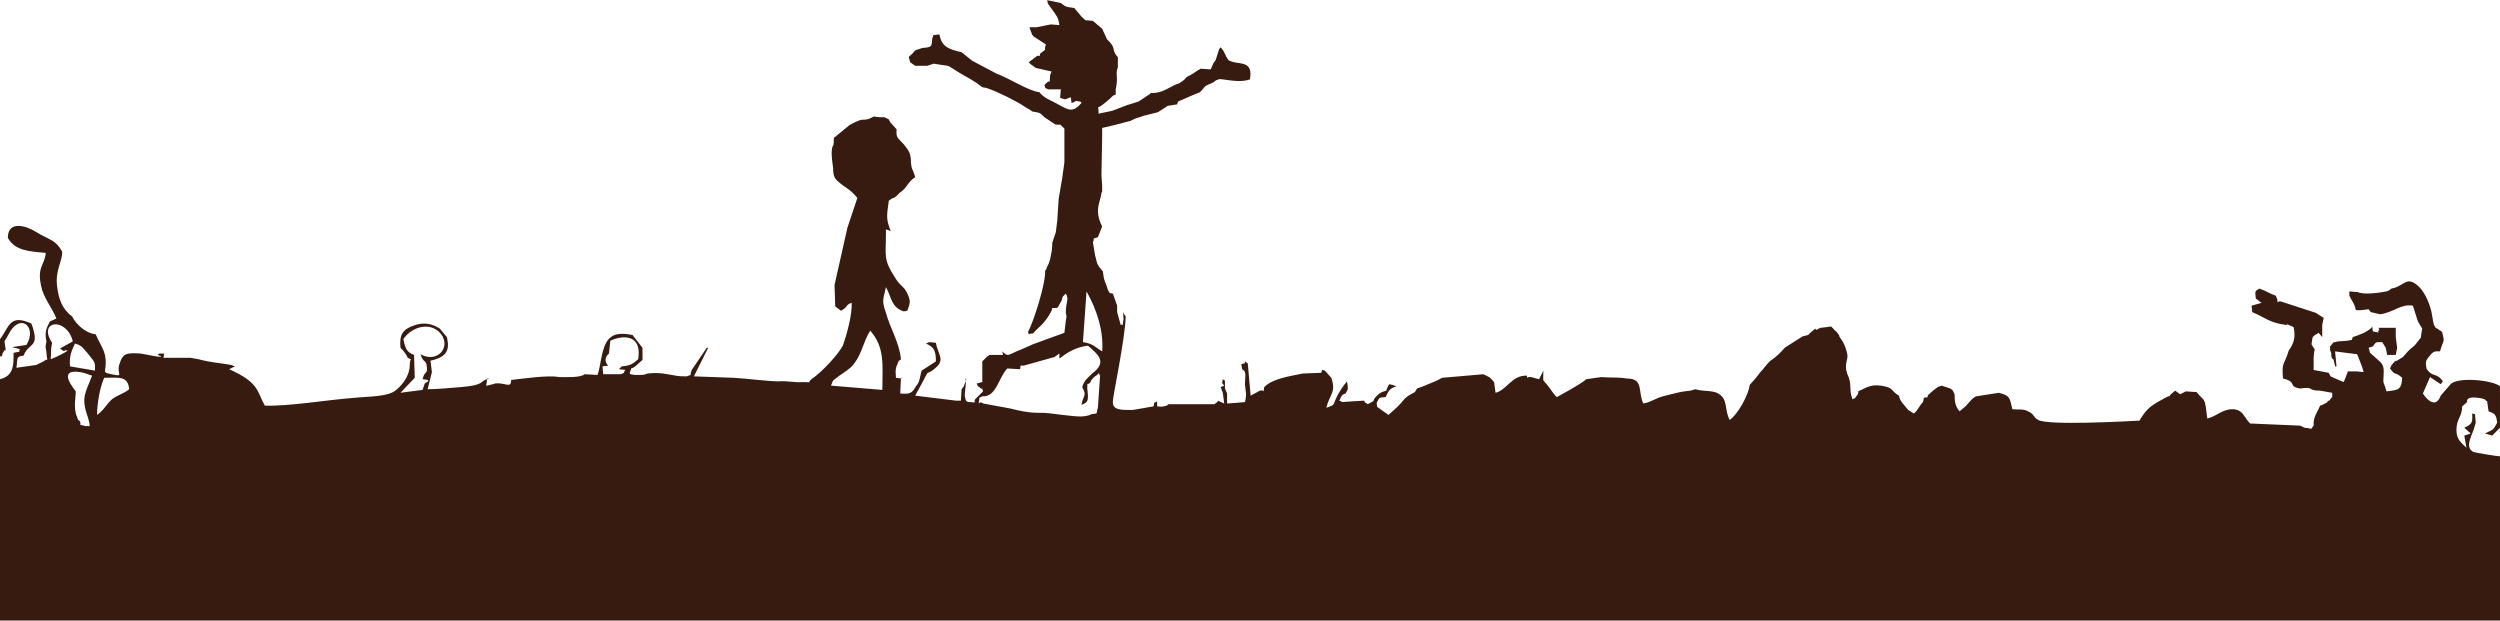 <?xml version="1.0" encoding="UTF-8"?>
<!DOCTYPE svg PUBLIC "-//W3C//DTD SVG 1.1//EN" "http://www.w3.org/Graphics/SVG/1.1/DTD/svg11.dtd">
<!-- Creator: CorelDRAW X7 -->
<svg xmlns="http://www.w3.org/2000/svg" xml:space="preserve" width="93.133mm" height="23.12mm" version="1.1" style="shape-rendering:geometricPrecision; text-rendering:geometricPrecision; image-rendering:optimizeQuality; fill-rule:evenodd; clip-rule:evenodd"
viewBox="0 0 3502 869"
 xmlns:xlink="http://www.w3.org/1999/xlink">
 <defs>
  <style type="text/css">
   <![CDATA[
    .fil0 {fill:#371B10}
   ]]>
  </style>
 </defs>
 <g id="Capa_x0020_1">
  <path class="fil0" d="M136 581c0,-16 4,-39 10,-52 21,0 33,-3 35,16 -7,6 -16,8 -24,14 -8,7 -11,15 -21,22zm-13 3c6,20 0,10 -2,13 -14,-4 -6,1 -9,-7 -3,-3 -2,0 -4,-6 -6,-12 -1,-33 -2,-36 0,-1 -28,-32 6,-27 7,1 13,4 17,5 -9,24 -16,30 -6,58zm1113 -38l-72 -6c5,-11 0,-4 8,-11 7,-6 20,-12 26,-22 9,-12 12,-30 21,-44 21,24 17,48 17,83zm294 -23c-6,6 -11,9 -14,19 5,10 4,9 0,20l-1 5c7,-3 9,-4 9,-13 0,-3 -1,-10 -1,-10 1,-12 -2,-3 4,-8 2,-3 0,-2 3,-5 2,-3 4,-4 7,-6 4,-4 1,-3 4,1l-3 44 -2 9 -7 1c-11,6 -28,2 -41,1 -18,-2 -18,-3 -36,-3 -12,0 -25,-3 -37,-6l-38 -7c0,-1 -2,-1 -2,-1 -4,-3 -5,8 -3,-7l4 -2c20,1 22,-25 35,-39l18 1c1,-6 -1,-5 5,-5l43 -12 7 -5 0 7 3 -2c10,-8 22,-14 37,-16 12,11 29,22 6,39zm-1425 -42c10,3 11,6 18,14 8,11 11,10 10,24l-35 -6c-1,-15 2,-21 7,-32zm766 32l-4 4 9 1c-4,5 1,3 -6,6l-25 0 -1 -11 8 -1c0,0 -9,-8 1,-17l2 -18c23,-10 44,-5 39,26 -7,6 -10,9 -23,10zm-282 -17c4,13 8,7 9,18 1,11 -3,4 -6,17 10,1 10,2 3,6l-3 9 -31 4 20 -21 -1 -32c-10,-4 -12,-8 -15,-22 11,-17 38,-26 53,-7 14,19 -6,41 -29,28zm933 -88c14,25 24,54 22,84 -12,-7 -11,-10 -27,-13l5 -71zm-1438 80c9,7 3,1 11,3 -6,4 -16,9 -24,12 1,-11 0,-15 2,-23 -21,-31 20,-37 29,-2l-18 10zm1384 -483l10 14c5,8 4,6 6,16l-12 -1 -20 4 -10 0c2,6 1,3 3,8 0,1 1,3 1,3 0,-1 1,1 2,2l17 11c-4,13 4,3 -8,13 -1,4 1,3 -4,3l-12 9c1,1 2,2 3,3l7 5 22 5 -2 5c-1,16 0,6 -4,10l-4 4c3,8 -1,2 5,6l18 0 -1 12 7 2 8 -3 1 8c1,0 6,-2 6,-3l5 1c1,-1 2,1 3,2 -12,14 -18,10 -31,3 -12,-7 -21,-9 -28,-18 -16,-2 -41,-19 -60,-26l-34 -18 -15 -12c-17,-4 -28,-7 -31,-25 -15,2 -6,0 -10,5 -1,12 0,13 -14,14l-9 3c-1,0 -4,4 -5,5 -4,4 -3,2 -5,5l2 7 7 5 17 0 9 -3c34,6 7,-3 52,22 3,2 5,3 8,5l8 6 6 1c17,6 41,18 53,26 6,4 6,3 11,7 11,2 10,1 17,8l15 10c10,2 4,-3 13,6l0 47 -3 22 -5 29 -2 31 -2 16 -5 15c0,10 -1,13 -3,23 -1,3 -2,7 -4,10 -2,5 -1,4 -3,6 1,18 -16,71 -24,86 3,6 -2,2 7,2 4,-5 8,-8 13,-13 6,-7 9,-11 13,-19 3,-5 -5,-3 8,-4l1 -1 5 -9c3,-7 -2,-2 6,-10 5,9 0,10 0,27l1 5 -1 6 -2 17 -44 16c-6,3 -16,7 -23,10 -12,5 -12,8 -20,0 0,0 1,4 1,5l-20 0 0 1c-1,1 -2,1 -2,1l-3 3c-1,1 -2,2 -2,2 -1,1 -2,2 -2,2l0 29 -8 2c4,8 1,2 5,6 5,5 1,-5 4,5l-11 11c-3,5 4,5 -7,4 -6,0 -6,-2 -7,-6 -2,-4 2,-19 1,-27 -4,8 4,-5 -1,6 -3,7 -1,4 -5,9l-1 16 -7 0 -57 -7 13 -24c0,-1 1,-2 1,-2 0,-1 1,-1 1,-2 4,-7 0,-1 10,-8 19,-14 7,-20 4,-38l-9 -1 -5 2c11,5 14,9 14,25l-20 13c-3,10 -2,15 -8,22 -6,10 -8,11 -22,10l1 -21c1,-3 1,0 1,0l-8 -1c0,-5 -1,-8 0,-13 2,-7 -1,1 2,-6 5,-12 0,-1 5,-7 -2,-23 -15,-43 -21,-65 -6,-17 -4,-18 0,-36 8,14 7,28 25,34l5 -1c4,-11 5,-13 0,-24 -5,-11 -10,-10 -17,-22 -17,-26 -13,-30 -13,-62l0 -6c1,1 5,1 7,3 -7,-17 -6,-21 -3,-43 9,-7 6,-1 15,-11 11,-7 11,-15 22,-22 -4,-14 -5,-9 -6,-21 0,-14 -4,-17 -10,-25 -9,-10 -11,-9 -10,-21l-9 -10c0,-1 -2,-3 -2,-4l-6 -3 -7 0 -8 -1 -6 3c-12,4 -6,-3 -28,9l-22 18c0,18 -2,5 -3,20 0,8 1,15 2,22 0,14 3,16 13,24 12,8 14,10 21,18l-14 42 -18 80 1 30 8 6c9,-4 7,-9 15,-11 1,16 -7,45 -12,59 -6,13 -31,39 -43,47 -10,7 4,5 -14,5 -10,1 -21,-2 -33,-1 -15,0 -45,-4 -63,-5l-56 -2 20 -40 -2 0 -21 31c-4,11 2,5 -7,9 -16,0 -13,-1 -27,-3 -10,-2 -18,-2 -28,-1 -5,2 -6,2 -12,2 -1,0 -5,0 -6,0 -12,-2 -4,-1 -7,-3 6,-14 -2,-1 9,-10 3,-3 7,-6 9,-8l0 -17 -14 -18c-17,-3 -29,-3 -37,11 -7,13 -8,35 -12,45l-18 -1c-6,5 -25,4 -36,4l0 0c-15,-3 -48,2 -67,4 0,13 -8,3 -23,5 -1,1 -2,1 -3,1 -1,0 -6,2 -9,2 2,-14 2,-10 4,-10 -15,4 -4,9 -39,12 -15,1 -31,3 -47,3l6 -24 -2 -16c24,-5 27,-16 23,-33l-10 -12c-10,-6 -21,-10 -37,-4 -14,5 -20,12 -18,31 2,2 8,8 10,14 8,4 3,-1 3,10 0,13 -8,26 -19,35 -11,10 -40,9 -58,11 -40,3 -91,12 -126,11 -11,-19 -7,-32 -50,-51l8 -4 -5 -2c-17,-3 -27,-3 -46,-8l-11 -2 -15 0 -23 0 1 -6 -7 0 -2 2c19,7 -23,-2 -24,-2 -20,-1 -25,-1 -30,16 -4,13 8,17 -11,13 -14,-3 -7,-2 -8,-20 -1,-14 -7,-20 -14,-36 -13,-1 -27,-13 -33,-25 -14,-10 -19,-25 -21,-42 -3,-23 8,-36 7,-49 -10,-17 -16,-15 -36,-27 -14,-9 -40,-17 -40,8 10,18 30,19 53,21 -1,18 -14,19 -5,52 5,15 15,27 20,40l-9 4c-4,8 -8,13 -5,28 -2,11 -1,6 0,15 1,16 4,7 -4,13l-10 5 -28 4c2,-13 -1,-16 10,-17 7,-19 24,-10 11,-45 -31,-14 -31,5 -44,22l0 26c0,-1 1,-3 1,-3 2,4 2,-3 3,-4 7,-9 -4,2 4,-4 -2,-17 -3,-9 3,-20 16,-34 42,-13 26,13l-20 3 11 3c-4,5 6,2 -9,5l0 6c0,18 -4,27 -19,31l0 338 3502 0 0 -230c-4,0 -34,-5 -37,-6 -12,-6 -4,-20 0,-31l3 -10 -1 -12 -4 -1c1,14 -1,15 -11,20l9 8 -9 3 3 17c-7,-7 -14,-11 -14,-25 0,-16 8,-18 8,-33l7 -6c0,0 -4,-10 21,-5 7,2 2,1 7,4l2 14c8,3 11,4 12,16 -6,11 -5,9 -17,15l10 3 11 -11 0 -58c-10,-9 -62,-14 -70,-2l-13 15c-7,19 -20,5 -25,-3l10 -23 15 10 3 -4c-9,-13 -15,-5 -23,-18 -1,-9 -2,-10 4,-17 6,-8 8,-7 15,-7 5,-18 7,-11 3,-27 -1,-1 -2,-2 -2,-2 -1,1 -2,-1 -2,-1 -1,-1 -5,-3 -5,-3 -1,-1 -2,-4 -2,-3 0,0 -1,-2 -1,-3 -1,-4 -1,-6 -2,-11 -2,-14 -10,-33 -19,-41 -17,-16 -20,0 -38,3 -3,2 -1,2 -7,4 -10,2 -32,5 -40,1l-12 -1 0 6c3,7 7,10 9,20 4,1 11,0 18,-1l3 4 13 3c18,-2 29,-15 46,-12l7 22 6 10 -2 13 -8 10c-4,4 -5,4 -8,7 -1,1 -1,1 -2,2l-7 8 -10 6 0 -1c-1,1 -2,1 -2,2 0,1 -2,1 -2,2 -4,6 0,-2 -4,7 9,12 6,3 17,13 -1,17 -5,17 -22,19 -4,-15 -5,-8 -4,-23 1,-14 -2,-16 -10,-23l-9 -8 -2 -7 6 -2c5,-6 2,-6 13,-6l5 8 2 10 12 0 2 -10 -2 -15 0 -13 -13 0 -11 0 1 3c-6,4 7,5 -9,2l-1 -7 -1 2c-8,7 -15,9 -26,13 -3,5 2,3 -7,5 0,0 -12,1 -14,1 -11,3 -4,0 -11,7l0 5c3,7 1,4 2,10 0,1 1,1 1,2 1,1 2,1 2,2 0,1 2,7 2,9l2 0 -2 -21 31 4 7 18 2 7 -10 -1 -12 0 -5 13c0,0 -1,1 -1,2l-14 -6c-6,-4 -1,3 -7,-7l-21 -4 0 -18c1,-17 4,-5 -3,-18 2,-12 0,-10 10,-16l5 6 0 -17 2 -10 -11 -7 -46 -15c-9,-4 -7,5 -8,-4l-2 -5c-9,-3 -12,-6 -23,-10 -7,4 -6,4 -5,14l8 6 -14 4 1 9c19,8 24,15 48,18l1 -1 9 4c3,15 0,23 -7,33 -6,21 -10,14 -8,39 21,5 6,11 24,14 21,-3 9,3 28,3l17 3c0,10 1,3 -4,11 -1,0 -2,0 -3,2 0,1 -4,2 -5,3 0,0 -4,2 -5,2 -4,10 -10,16 -9,28 -6,7 0,4 -12,3 -2,0 -4,-2 -7,-3l-70 -3c-9,-9 -10,-20 -25,-20 -14,0 -22,10 -35,13 -4,-33 -3,-22 -15,-37l-15 -1 -8 4 -7 -5 -6 5c-4,5 0,1 -6,4 -20,11 -27,14 -38,33 -20,1 -128,7 -142,-1 -8,-5 -5,-8 -14,-12 -7,-4 -14,-2 -22,-3 -4,-16 -3,-19 -19,-23l-32 5c-6,3 -8,7 -12,11 -3,4 -8,7 -11,10 -6,-7 -7,-14 -7,-24 -4,-8 -2,-5 -6,-8l-12 -4c-9,3 -2,0 -11,6l-8 7c-2,6 0,2 -6,4 -2,10 0,3 -6,12 -2,3 -4,7 -8,10l-8 -5c-6,-8 -11,-11 -13,-20 -12,-7 -6,-11 -25,-14 -15,-2 -21,3 -32,8 0,0 1,3 -2,6 -5,6 2,1 -6,5 -5,-13 -1,-17 -5,-30 -8,-17 -2,-22 -2,-31 -1,-8 -5,-19 -11,-26 -1,-3 0,-2 -4,-7 -1,-1 -1,-1 -2,-2 -1,0 -1,-1 -2,-2l-4 -4 -6 1 -9 1 -6 3 -1 -2 -6 5c-6,5 0,3 -12,6l-25 16c-5,6 -12,13 -21,19 -5,5 -8,10 -13,15 -3,4 -4,5 -7,9l-8 9c-1,13 -17,42 -28,49 -7,-13 -3,-26 -12,-34 -9,-9 -24,-5 -36,-9l-7 2c-13,1 -23,4 -35,7 -14,3 -19,9 -31,11 -8,-17 1,-35 -23,-35 -11,-2 -23,-1 -36,-2l-21 3c-6,6 -34,21 -41,25 -4,-3 -8,-10 -12,-15 -9,-12 -7,-3 -7,-22l-6 12 -11 -3c-7,-1 -5,4 -6,-2 -21,-1 -28,20 -44,24l-2 -15c-2,-2 -3,-4 -7,-7l-8 -4 -58 5c-8,5 -13,6 -24,11l-11 4 -3 5 -9 5 -5 4c-7,9 -14,15 -23,23l-14 -10c-2,-2 -2,0 -2,-3 -1,-4 0,-4 0,-5 4,-8 4,-6 12,-7 4,-8 5,-12 15,-15l-5 -2 -5 -1c-1,1 -4,8 -4,9 -7,2 -9,3 -13,7 -10,10 2,4 -13,12 -3,-3 -4,-1 -5,-5l-17 1 -14 1c-4,-4 -5,2 -2,-6 3,-6 5,-5 7,-6l3 -6 0 -4 -1 -7c-6,7 -9,12 -13,19 -8,15 -2,13 -16,18 5,-20 14,-21 7,-42l-9 -10 -4 -1 -1 4 -26 1c-19,4 -42,7 -54,19 -2,11 2,3 -6,5l-13 7 -4 -45 -4 -3c-1,6 1,1 -5,4l1 7c7,3 4,11 4,21 1,12 3,13 0,25l-11 1 -14 1 0 -14 -3 -7 0 -11 -3 -2c-1,7 -2,4 2,9l-5 2 3 8 2 15 -9 -4c1,0 2,-1 -1,2 0,0 -1,1 -1,1 -1,1 -2,1 -3,2l-64 0c-3,2 -1,2 -7,3 -3,1 -6,0 -9,0l0 -7 -4 2 -1 5 -29 5c-15,0 -29,1 -28,-12 0,-8 17,-86 18,-119l-3 -4 -1 -3c0,1 1,10 1,10 -2,16 -1,6 -4,9l-5 -18 0 -9 -6 -17 -1 0c-6,-2 -1,2 -6,-5 0,-1 -3,-9 -3,-9 -3,-7 -3,-10 -4,-17 -10,-12 -7,-9 -11,-23l-3 -18c4,-7 -4,-3 7,-7l6 -15c-12,-23 -2,-35 -1,-47 0,-1 1,-1 1,-2l0 -8 -1 -15 1 -53 0 -13 17 -4 23 -6c9,-5 11,-4 18,-7l20 -5 14 -9 13 -2c2,-6 0,-3 6,-6l16 -7 10 -4 8 -9 11 -5c3,-2 1,-2 7,-4 2,-1 3,0 6,0 15,2 26,4 38,0 5,-29 -17,-19 -30,-27 -6,-8 -4,-10 -11,-18 -1,1 -1,2 -2,2l-5 16 -3 4 -4 9 -14 -1c-5,3 -7,4 -11,7l-9 5c-3,3 0,1 -5,5 0,0 -2,2 -2,1 0,0 -1,1 -2,2 -14,4 -23,15 -41,14 -1,1 -1,2 -2,2l-15 10 -16 5 -21 8 -19 4c0,-14 -3,-6 5,-12 4,-3 10,-8 15,-13l4 -2 0 -7c4,-18 -1,-21 3,-31l0 -14c-10,-11 -1,-12 -15,-25 -1,-1 -1,-2 -1,-2l-6 -13 -13 -11 -11 -1c-2,-3 -2,-2 -5,-5l-10 -12c-11,-2 -10,0 -19,-7l-19 -4 1 5z"/>
 </g>
</svg>
